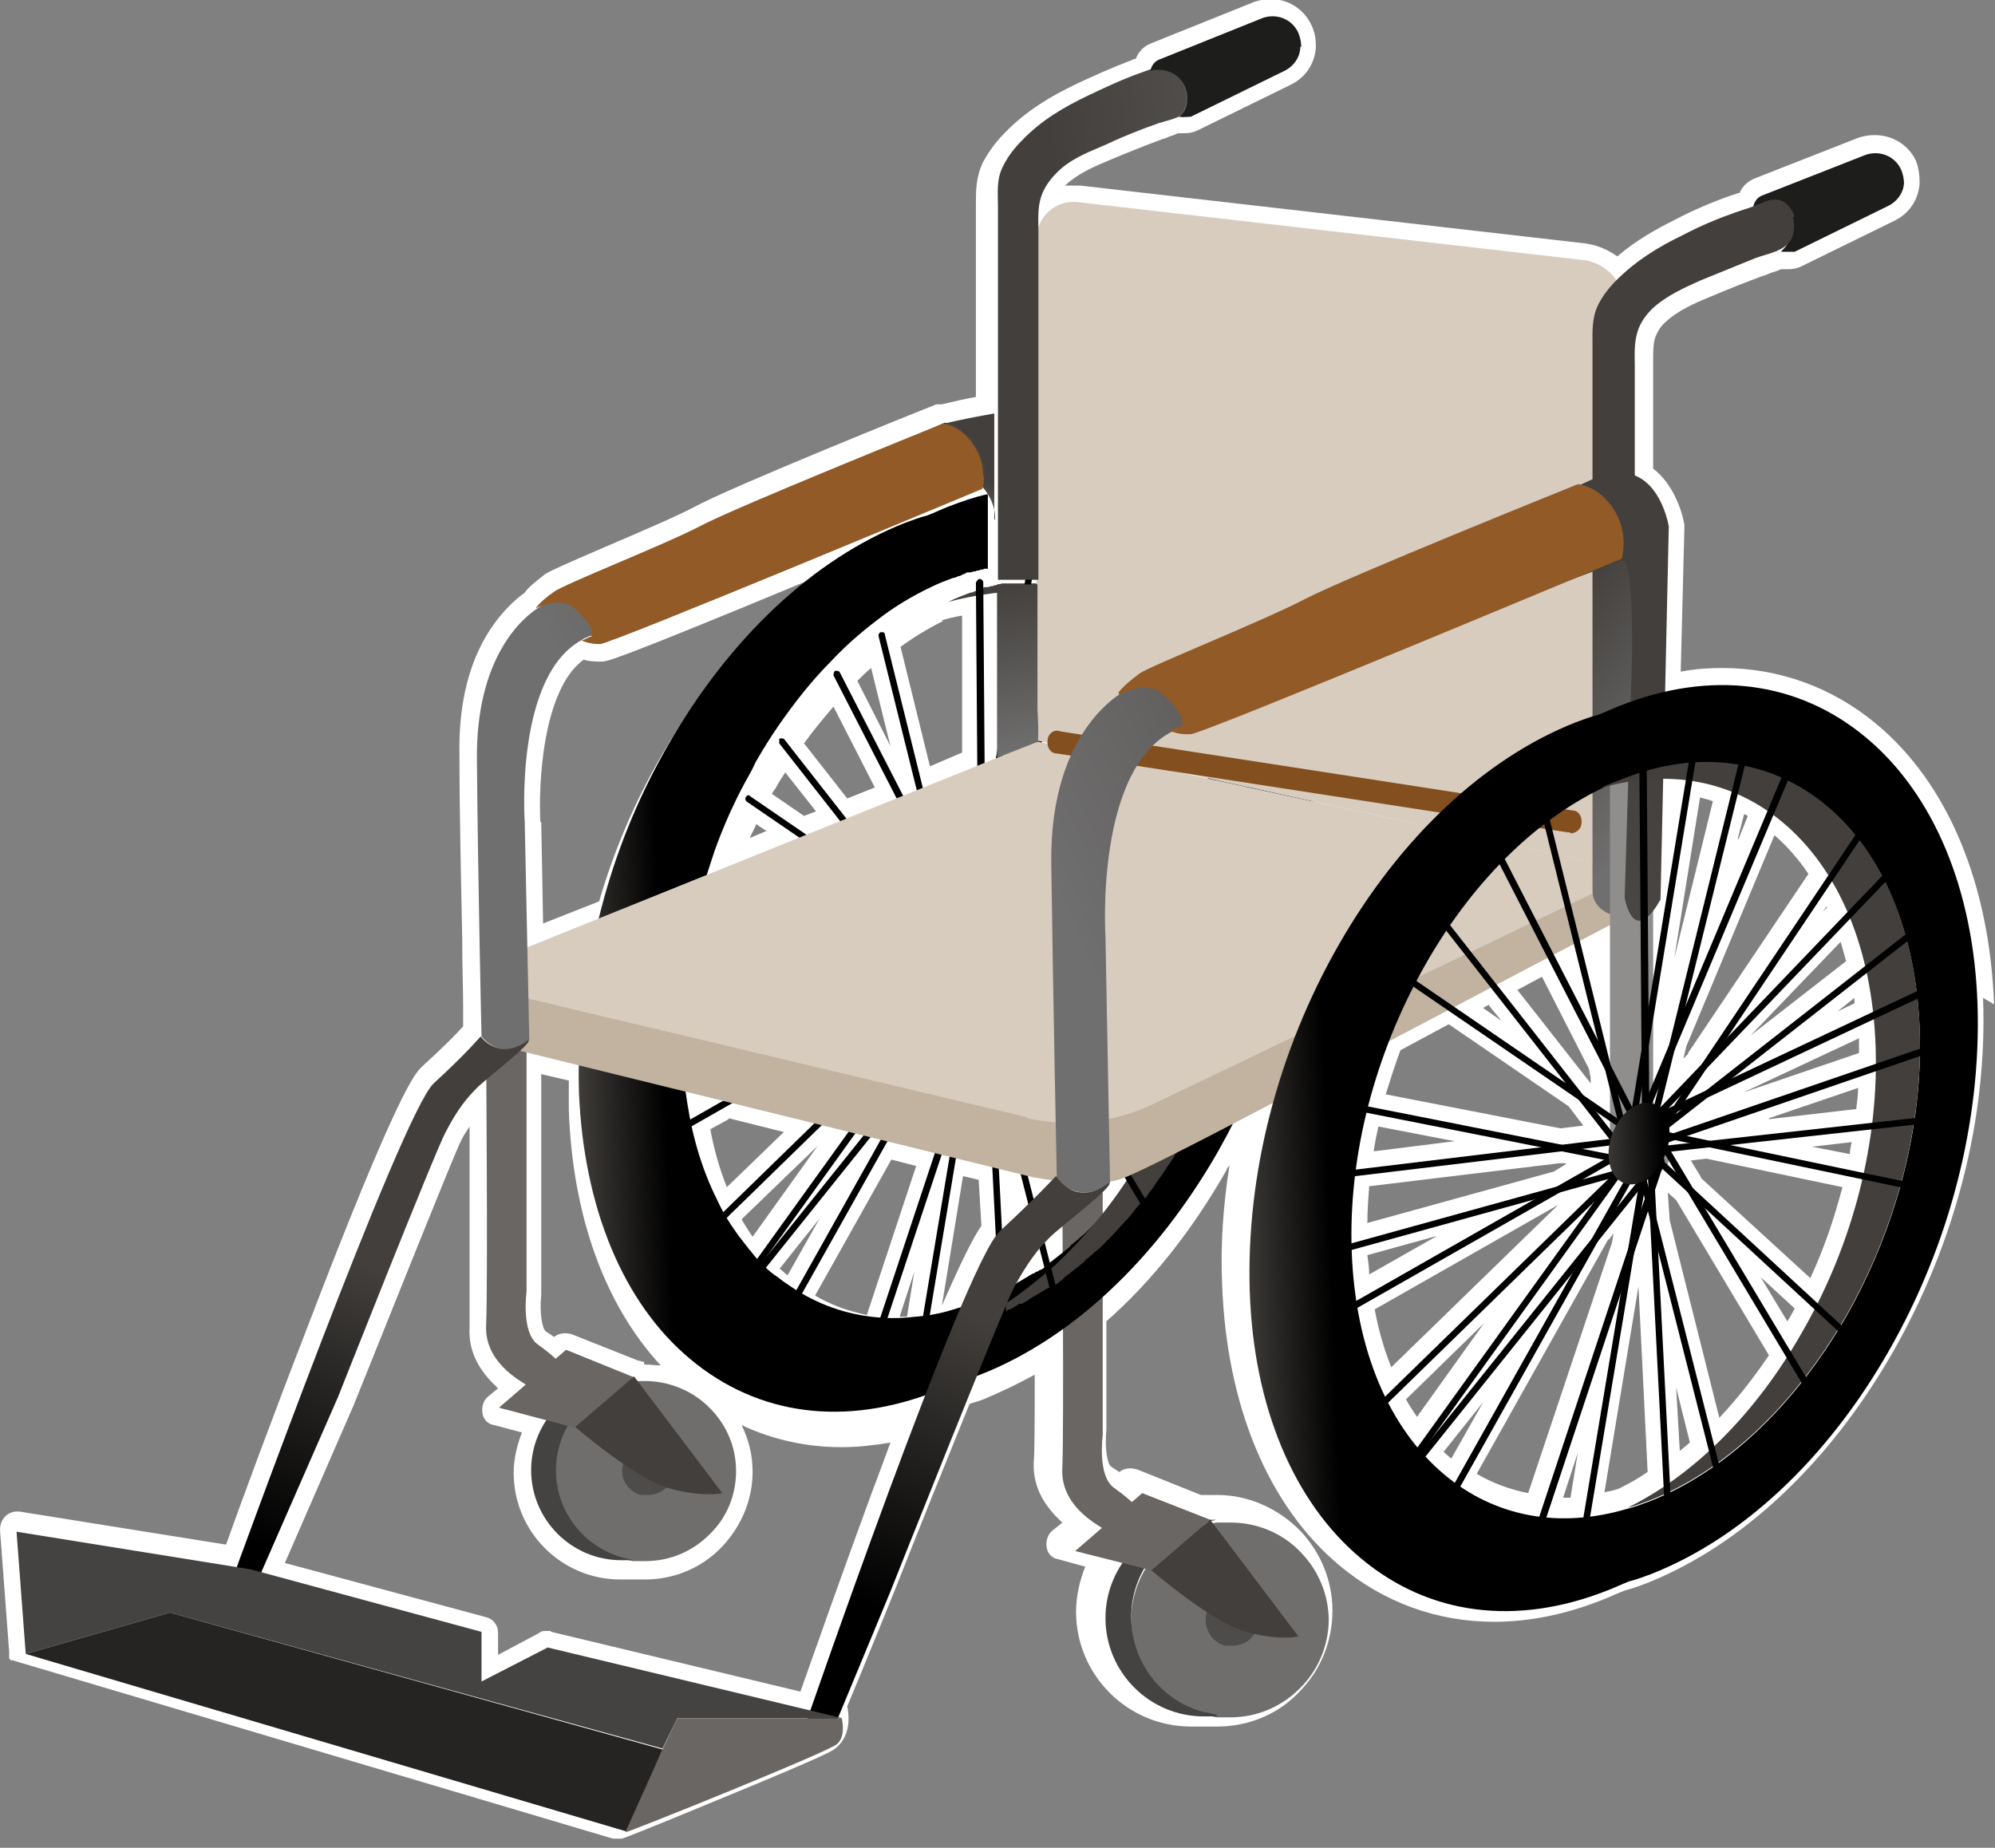 <?xml version="1.0" encoding="UTF-8"?>
<svg id="Livello_2" data-name="Livello 2" xmlns="http://www.w3.org/2000/svg" xmlns:xlink="http://www.w3.org/1999/xlink" viewBox="0 0 21.71 20.11">
  <rect x="0" y="0" width="21.71" height="20.11" fill="#808080" stroke="none"/>
  <defs>
    <style>
      .cls-1 {
        fill: #696663;
      }

      .cls-2 {
        fill: #fff;
      }

      .cls-3 {
        fill: #c1b3a0;
      }

      .cls-4 {
        fill: #908e8d;
      }

      .cls-5 {
        fill: #908e8c;
      }

      .cls-6 {
        fill: #915a27;
      }

      .cls-7 {
        fill: #d8ccbf;
      }

      .cls-8 {
        fill: #423f3c;
      }

      .cls-9 {
        fill: #1d1d1b;
      }

      .cls-10 {
        fill: #444341;
      }

      .cls-11 {
        fill: #706e6c;
      }

      .cls-12 {
        fill: #262422;
      }

      .cls-13 {
        fill: #844f1e;
      }

      .cls-14 {
        fill: #4d4c4b;
      }

      .cls-15 {
        fill: url(#Sfumatura_senza_nome_4);
      }

      .cls-16 {
        fill: url(#Sfumatura_senza_nome_8);
      }

      .cls-17 {
        fill: url(#Sfumatura_senza_nome_4-4);
      }

      .cls-18 {
        fill: url(#Sfumatura_senza_nome_4-5);
      }

      .cls-19 {
        fill: url(#Sfumatura_senza_nome_4-2);
      }

      .cls-20 {
        fill: url(#Sfumatura_senza_nome_4-3);
      }

      .cls-21 {
        fill: url(#Sfumatura_senza_nome_4-6);
      }

      .cls-22 {
        fill: url(#Sfumatura_senza_nome_8-6);
      }

      .cls-23 {
        fill: url(#Sfumatura_senza_nome_8-5);
      }

      .cls-24 {
        fill: url(#Sfumatura_senza_nome_8-7);
      }

      .cls-25 {
        fill: url(#Sfumatura_senza_nome_8-2);
      }

      .cls-26 {
        fill: url(#Sfumatura_senza_nome_8-4);
      }

      .cls-27 {
        fill: url(#Sfumatura_senza_nome_8-3);
      }
    </style>
    <linearGradient id="Sfumatura_senza_nome_4" data-name="Sfumatura senza nome 4" x1="-50.25" y1="-152.43" x2="-49.15" y2="-152.43" gradientTransform="translate(56.91 165.28) rotate(-21.54) scale(.95 1.06) skewX(-21.5)" gradientUnits="userSpaceOnUse">
      <stop offset="0" stop-color="#423f3c"/>
      <stop offset="1" stop-color="#000"/>
    </linearGradient>
    <linearGradient id="Sfumatura_senza_nome_4-2" data-name="Sfumatura senza nome 4" x1="-45.84" y1="-152.4" x2="-45.09" y2="-152.4" gradientTransform="translate(-118.2 108.04) rotate(47.96) scale(.95 1.06) skewX(-21.5)" xlink:href="#Sfumatura_senza_nome_4"/>
    <linearGradient id="Sfumatura_senza_nome_8" data-name="Sfumatura senza nome 8" x1="11.66" y1="3.57" x2="16.82" y2="2.95" gradientUnits="userSpaceOnUse">
      <stop offset="0" stop-color="#423f3c"/>
      <stop offset="1" stop-color="#706f6f"/>
    </linearGradient>
    <linearGradient id="Sfumatura_senza_nome_8-2" data-name="Sfumatura senza nome 8" x1="10.89" y1="6.35" x2="11.24" y2="8.17" xlink:href="#Sfumatura_senza_nome_8"/>
    <linearGradient id="Sfumatura_senza_nome_8-3" data-name="Sfumatura senza nome 8" x1="12.77" y1=".71" x2="12.87" y2="1.26" xlink:href="#Sfumatura_senza_nome_8"/>
    <linearGradient id="Sfumatura_senza_nome_8-4" data-name="Sfumatura senza nome 8" x1="17.77" y1="5.52" x2="19.51" y2="6.89" xlink:href="#Sfumatura_senza_nome_8"/>
    <linearGradient id="Sfumatura_senza_nome_8-5" data-name="Sfumatura senza nome 8" x1="17.9" y1="7.66" x2="11.74" y2="10.35" xlink:href="#Sfumatura_senza_nome_8"/>
    <linearGradient id="Sfumatura_senza_nome_8-6" data-name="Sfumatura senza nome 8" x1="10.54" y1="5.17" x2="10.35" y2="5.69" xlink:href="#Sfumatura_senza_nome_8"/>
    <linearGradient id="Sfumatura_senza_nome_8-7" data-name="Sfumatura senza nome 8" x1="11.73" y1="6.49" x2="6.59" y2="8.54" xlink:href="#Sfumatura_senza_nome_8"/>
    <linearGradient id="Sfumatura_senza_nome_4-3" data-name="Sfumatura senza nome 4" x1="10.88" y1="14.45" x2="9.54" y2="17.5" gradientTransform="matrix(1,0,0,1,0,0)" xlink:href="#Sfumatura_senza_nome_4"/>
    <linearGradient id="Sfumatura_senza_nome_4-4" data-name="Sfumatura senza nome 4" x1="4.15" y1="13.85" x2="2.79" y2="16.79" gradientTransform="matrix(1,0,0,1,0,0)" xlink:href="#Sfumatura_senza_nome_4"/>
    <linearGradient id="Sfumatura_senza_nome_4-5" data-name="Sfumatura senza nome 4" x1="-42.25" y1="-148.17" x2="-41.14" y2="-148.17" xlink:href="#Sfumatura_senza_nome_4"/>
    <linearGradient id="Sfumatura_senza_nome_4-6" data-name="Sfumatura senza nome 4" x1="-37.83" y1="-148.13" x2="-37.08" y2="-148.13" gradientTransform="translate(-111.64 102.57) rotate(47.96) scale(.95 1.06) skewX(-21.5)" xlink:href="#Sfumatura_senza_nome_4"/>
  </defs>
  <g id="Who_is_at_risk" data-name="Who is at risk">
    <g id="ic_degenerative_conditions" data-name="ic_degenerative conditions">
      <g id="wheelchair">
        <path class="cls-2" d="m21.7,10.93c-.05-1.31-.5-2.4-1.28-3.05-.48-.4-1.06-.61-1.68-.61-.15,0-.3.01-.45.04l.04-1.57s0-.02,0-.03c-.03-.17-.13-.45-.34-.61v-1.1s0-.05,0-.08c0-.09,0-.17.02-.24.02-.06.06-.13.12-.18.13-.12.31-.2.48-.27.19-.08.39-.16.58-.23.02,0,.05-.02.08-.03.03-.01.07-.02.11-.04.03,0,.05,0,.08,0,.05,0,.1-.01.14-.03l1.02-.5c.16-.08.26-.23.27-.41,0-.08-.01-.16-.04-.24-.08-.17-.25-.28-.45-.28-.06,0-.12.01-.18.03l-1.12.44c-.08.03-.14.09-.17.16,0,0,0,0-.01,0-.03.01-.06.02-.09.03-.2.07-.41.16-.6.26-.2.1-.42.22-.63.4-.1-.07-.21-.12-.34-.14l-5.5-.63s-.05,0-.07,0c-.03,0-.07,0-.1,0,0,0,0,0,.01-.01.13-.12.31-.2.48-.27.19-.08.39-.16.58-.23.02,0,.05-.02.08-.03.02,0,.05-.02.08-.03.02,0,.05,0,.07,0,.05,0,.1-.01.14-.03l1.02-.5c.16-.08.26-.23.27-.41,0-.08-.01-.16-.05-.24-.08-.17-.25-.28-.44-.28-.06,0-.12.01-.18.03l-1.12.45c-.08.03-.14.09-.17.17-.02,0-.04.01-.06.02-.21.08-.41.17-.6.26-.25.12-.53.28-.77.53-.07.07-.16.18-.23.31-.08.16-.08.32-.08.46,0,.02,0,.04,0,.06v2.04c-.12.02-.24.05-.37.08h-.03s0,0,0,0c0,0,0,0,0,0,0,0,0,0,0,0,0,0,0,0-.01,0,0,0,0,0,0,0,0,0,0,0,0,0,0,0-.01,0-.02,0-.13.05-2.24.9-2.64,1.12-.21.11-.61.28-.96.43-.44.19-.6.26-.66.3-.1.08-.18.14-.22.2-.11.08-.28.23-.43.49-.2.35-.29.78-.28,1.28,0,.67.02,1.46.03,2,0,.3.01.55.01.74v.21s0,0,0,0c-.07.08-.22.23-.45.44-.07.07-.25.23-1.27,2.9-.36.93-.7,1.85-.86,2.3l-2.25-.36s-.02,0-.03,0c-.04,0-.09.02-.12.05-.04.04-.06.09-.06.15l.1,1.33s0,.01,0,.02c0,0,0,0,0,0,0,0,0,0,0,.01,0,0,0,0,0,0,0,0,0,.01,0,.02,0,0,0,0,0,0,0,0,0,0,0,.01,0,0,0,0,0,0,0,0,0,0,0,.01,0,0,0,0,0,0,0,0,0,0,.01.01,0,0,0,0,0,0,0,0,0,0,0,0,0,0,0,0,0,0,0,0,0,0,.01.01,0,0,0,0,0,0,0,0,0,0,0,0,0,0,0,0,0,0,0,0,0,0,.01,0,0,0,0,0,0,0,0,0,0,0,.01,0,0,0,0,0,0,0,0,0,0,0,0,0,0,0,0,0,0,0l6.53,1.94s0,0,0,0c0,0,.01,0,.02,0,0,0,0,0,0,0,0,0,.02,0,.02,0,0,0,0,0,0,0,0,0,0,0,0,0,0,0,0,0,0,0,0,0,.02,0,.02,0,0,0,0,0,0,0,0,0,0,0,.01,0,0,0,0,0,0,0,0,0,.02,0,.03,0,.17-.06.94-.38,1.11-.45,1.14-.47,1.19-.51,1.22-.54.18-.15.13-.4.12-.45.18-.43.52-1.27.52-1.27.24-.61.55-1.38.81-2.02.05-.02.1-.03.15-.05.19-.08.38-.17.56-.27,0,.44,0,.82-.01.94-.02.32.16.53.31.67l-.11.09c-.05.04-.07.11-.06.18s.06.12.13.13l.29.08c-.06.15-.1.32-.1.49,0,.69.56,1.25,1.25,1.25h.29c.34,0,.68-.14.91-.4.22-.23.34-.54.34-.86s-.12-.62-.34-.86c-.24-.25-.57-.4-.91-.4h-.18l-.7-.28s-.04-.01-.07-.01c-.04,0-.08.01-.12.04h0s-.06-.04-.09-.06c-.04-.03-.07-.2-.05-.4,0,0,0-.02,0-.02v-1.16c.5-.44.94-1,1.31-1.65,0-.02.02-.03.03-.05-.07.44-.1.88-.08,1.31.05,1.31.5,2.4,1.28,3.05.48.4,1.06.61,1.68.61h0c.38,0,.78-.08,1.18-.24.08-.03.16-.07.24-.1.08-.02.16-.05.24-.08,1.03-.41,1.98-1.3,2.67-2.5.69-1.2,1.04-2.57.99-3.87Zm-15.71,6.82s-.03,0-.04,0c-.03,0-.06,0-.08.02l-.45.24v-.24c0-.08-.05-.15-.13-.17l-2.19-.59.75-1.72s0,0,0,0c.43-1.07,1.09-2.72,1.16-2.86.03-.07.07-.12.1-.17,0,.8,0,1.94,0,2.18-.02.32.16.53.31.67l-.11.09c-.05.04-.07.11-.06.18s.06.12.13.13l.3.08c-.05.13-.09.28-.09.44,0,.64.52,1.16,1.16,1.16h.27c.32,0,.63-.13.85-.37.2-.22.32-.5.32-.8,0-.18-.04-.35-.12-.51.34.16.71.24,1.09.24h0c.17,0,.35-.02.53-.05-.06.16-.12.33-.19.51-.32.87-.62,1.72-.79,2.2l-2.71-.65Zm9.81-1.87s-.06-.05-.09-.08l.43-.54-.35.62Zm-9.92-6.94s0,0,0,0c-.02-.39.02-1.43.47-1.76.04.01.09.02.16.02.01,0,.02,0,.04,0,.05,0,.12,0,2.19-.86.04-.01.07-.03.11-.04-.63.47-1.19,1.13-1.65,1.92-.29.5-.52,1.04-.68,1.59l-.61.24-.02-1.1Zm12.29,4.34l-.02-.3.09.08,1.01,1.69c-.17.25-.35.48-.54.68l-.54-2.15Zm-8.74,1.03c-.2-.04-.39-.11-.56-.21l.83-1.48.27.07-.54,1.63Zm-.94-.51l.43-.54-.35.62s-.06-.05-.09-.08Zm11.74-2.43s0,.06,0,.09l-1.26.43,1.26-.59s0,.04,0,.06Zm-.25-.35l.2-.16s0,.04,0,.06l-.21.1Zm-9.73-4.27c.07-.02.15-.04.22-.05v1.49s-.35.15-.35.15l-.32-1.3c.15-.11.3-.2.46-.28Zm-.56,1.37l-.36-.71c.05-.05.1-.1.15-.14l.21.85Zm-.17.45l-.3.12-.47-.6c.1-.14.21-.27.32-.4l.45.88Zm-.98-.17l.34.43-.13.05-.35-.24s.02-.04.04-.06c.03-.06.07-.12.11-.18Zm-.19.64l-.19.08c.02-.05.05-.1.07-.15l.12.08Zm-.42,3.13l.6.15-.62.6c-.08-.2-.14-.41-.18-.63l.2-.11Zm.99.27l-.73,1.02c-.04-.06-.08-.12-.12-.19l.85-.82Zm1.73.4l.03.5c-.07.1-.19.32-.43.87l.23-1.41.17.04Zm8.6-.67l.97-.33c0,.08-.01.15-.02.23l-.95.11Zm-.2-.9l.98-1.02c.02.07.04.14.06.21l-1.04.81Zm.77-1.32l.06-.09s0,.01,0,.02l-.07.07Zm-1.45,1.52l-.05.05.03-.13.96-2.3c.14.12.26.26.37.42l-1.31,1.95Zm.54-2.34l.07-.27s.03.01.04.02l-.1.25Zm-.69,1.3l.28-1.75s.09.02.14.04l-.42,1.71Zm-2.02.51l.14.17-.2-.14.07-.04Zm.32-.17l.26-.14.51,1,.02.1s0,.04,0,.06h0s-.8-1.02-.8-1.02Zm.52,1.9l-.13.08-2.03.56c0-.13.01-.27.02-.4l2.07-.25h.07Zm2.12,1.23l.37.34s-.05.1-.08.14l-.29-.48Zm-.65-1.09l-.11-.18.17-.02,1.48.31c-.09.34-.2.67-.35.99l-1.19-1.09Zm1.21-.33l.43-.05s-.02.09-.02.13l-.41-.08Zm-12.71,2.34h-.02s0,0,0,0c0,0,0,0,0,0,0,0-.01,0-.02-.01,0,0,0,0,0,0,0,0-.01,0-.02,0,0,0,0,0,0,0l-.73-.29s-.04-.01-.07-.01c-.04,0-.08.01-.12.04h0s-.06-.04-.09-.06c-.04-.03-.07-.2-.05-.4,0,0,0-.02,0-.02v-2.38l.3.07c0,.11,0,.21,0,.32.04,1.15.39,2.12,1,2.78-.06,0-.12-.01-.18-.01Zm2.94-.98l-.08.49s-.05,0-.08,0l.16-.49Zm5-1.31c.01-.09.03-.18.05-.27l.83.16-.88.11Zm3.45,3.16s-.08.07-.12.1l-.04-.69.15.6Zm-2.63-4.54l1.3.89.16.21-.25.03-1.9-.37c.05-.16.1-.32.16-.48l.52-.28Zm-.13,2.3l-.74.42c0-.07-.01-.14-.02-.21l.76-.21Zm-.22,1.97c-.04-.06-.08-.12-.12-.19l.85-.83-.73,1.02Zm1.75.39l-.08.49s-.05,0-.08,0l.16-.49Zm-.19-2.72l-1.84,1.79c-.08-.2-.14-.41-.18-.63l2.02-1.15Zm.53.4l.05-.07-.02.11-.91,2.72c-.2-.04-.39-.11-.56-.21l1.43-2.55Zm.32.51l.1,2.02c-.1.07-.21.13-.31.18-.05.02-.11.03-.16.04l.37-2.24Z"/>
        <g>
          <path class="cls-11" d="m14.46,17.62c0,.28-.11.54-.29.73-.2.21-.47.34-.78.34-.05,0-.1,0-.15,0h0s-.1-.02-.15-.03c-.45-.13-.78-.54-.78-1.03s.33-.91.78-1.03c.05-.01.1-.02.15-.03h0s.1,0,.15,0c.31,0,.59.13.78.34.18.19.29.45.29.73Z"/>
          <path class="cls-14" d="m13.7,17.62c0,.08-.03.15-.08.2-.05.06-.13.09-.21.09-.01,0-.03,0-.04,0h0s-.03,0-.04,0c-.12-.03-.21-.15-.21-.28s.09-.25.21-.28c.01,0,.03,0,.04,0h0s.03,0,.04,0c.08,0,.16.04.21.09.05.05.08.12.08.2Z"/>
          <path class="cls-10" d="m13.24,18.68s.1,0,.15,0h-.29c-.59,0-1.07-.48-1.07-1.07s.48-1.07,1.07-1.07h.29s-.1,0-.15,0h0s-.1.02-.15.03c-.45.13-.78.54-.78,1.03s.33.91.78,1.03c.05.01.1.02.15.03h0Z"/>
          <path class="cls-1" d="m11.65,12.98h.35v2.64s-.06.44.12.57.24.2.24.2c0,0-.26.31-.35.25s-.47-.26-.45-.66,0-3.01,0-3.01h.1Z"/>
          <polygon class="cls-1" points="11.7 16.88 12.53 17.09 13.17 16.54 12.43 16.25 11.7 16.88"/>
          <path class="cls-8" d="m14.13,17.81l-.96-1.27-.64.55s.66.57,1.03.67.57.05.57.05Z"/>
          <path class="cls-11" d="m8.01,16.01c0,.26-.1.5-.27.67-.18.19-.43.31-.72.31-.05,0-.09,0-.13,0h0s-.09-.02-.13-.03c-.41-.12-.72-.5-.72-.95s.3-.83.72-.95c.04-.01.09-.02.13-.03h0s.09,0,.13,0c.28,0,.54.12.72.31.17.18.27.41.27.67Z"/>
          <path class="cls-14" d="m7.32,16.01c0,.07-.03.14-.07.18-.05.05-.12.08-.2.08-.01,0-.02,0-.04,0h0s-.02,0-.04,0c-.11-.03-.2-.14-.2-.26s.08-.23.2-.26c.01,0,.02,0,.04,0h0s.02,0,.04,0c.08,0,.15.03.2.08.05.05.07.11.07.18Z"/>
          <path class="cls-10" d="m6.9,16.98s.09,0,.13,0h-.27c-.54,0-.98-.44-.98-.98s.44-.98.98-.98h.27s-.09,0-.13,0h0s-.09.02-.13.03c-.41.12-.72.5-.72.95s.3.83.72.95c.04.01.09.02.13.03h0Z"/>
          <path class="cls-1" d="m5.38,11.42h.35v2.64s-.06.44.12.57.24.2.24.2c0,0-.26.31-.35.25s-.47-.26-.45-.66,0-3.01,0-3.01h.1Z"/>
          <polygon class="cls-1" points="5.43 15.32 6.26 15.54 6.9 14.99 6.16 14.69 5.43 15.32"/>
          <path class="cls-8" d="m7.86,16.25l-.96-1.27-.64.55s.66.57,1.03.67.57.05.57.05Z"/>
          <g>
            <g>
              <path class="cls-15" d="m14.3,8.95c0-.08,0-.15-.01-.23,0-.08-.01-.15-.02-.22-.04-.33-.1-.63-.19-.92-.01-.05-.03-.09-.05-.14-.08-.21-.17-.42-.27-.6-.01-.02-.03-.05-.04-.07-.17-.29-.38-.54-.62-.74-.51-.43-1.13-.62-1.79-.56v.83s.01,0,.02,0c0,0,.02,0,.03,0,.03,0,.06,0,.09,0,.01,0,.02,0,.03,0,.02,0,.03,0,.05,0,.03,0,.06,0,.08,0,.02,0,.05,0,.07,0,0,0,.01,0,.02,0,.01,0,.03,0,.04,0h0s.02,0,.03,0c0,0,0,0,.01,0,.01,0,.02,0,.03,0,.01,0,.02,0,.03,0,.02,0,.03,0,.05.01.01,0,.02,0,.04,0,.01,0,.03,0,.04.01,0,0,.02,0,.03,0,0,0,.02,0,.03,0,0,0,0,0,0,0,.01,0,.02,0,.03.01,0,0,.02,0,.03.01,0,0,.02,0,.02,0,0,0,.02,0,.03.01,0,0,.01,0,.02,0,0,0,0,0,.01,0,0,0,.02,0,.02.01.03.01.06.03.09.05.01,0,.02.01.03.02.02.01.04.02.06.03.02.01.04.03.07.04,0,0,.01,0,.02.01.04.02.07.05.1.07.01,0,.02.02.03.02,0,0,0,0,0,0,0,0,.02.01.02.02,0,0,.01,0,.02.01,0,0,.02.02.03.02.01,0,.02.02.03.03,0,0,.01.01.02.02.03.02.05.05.08.07.01.01.02.02.03.03.01.01.02.02.03.03,0,0,.01.01.02.02.02.03.05.05.07.08,0,0,.02.02.03.03,0,0,0,0,0,0,0,0,0,.01.01.02,0,0,.01.02.02.03,0,0,.01.02.02.03.01.01.02.03.03.05,0,.01.02.03.03.04,0,0,0,0,.01.01,0,.01.02.03.03.04,0,0,0,0,0,0,0,.01.02.02.02.04.01.02.03.04.04.06.02.03.04.06.05.09,0,0,0,0,0,0,0,.02.02.03.02.05,0,.01.01.02.02.04,0,0,0,.02.01.03,0,0,0,.01,0,.02,0,.01.01.02.02.04,0,.01,0,.02.01.03,0,.02.01.03.02.05,0,.01,0,.02.01.03,0,0,0,.02.01.03,0,.01,0,.02.01.03,0,.01.01.03.02.04.02.07.05.13.07.2,0,.01,0,.03.01.04,0,.02,0,.03.01.05,0,.02,0,.03.01.05,0,.01,0,.03.01.04,0,.01,0,.03.01.04,0,.01,0,.03,0,.04,0,.01,0,.03,0,.04,0,.02,0,.03,0,.05,0,.01,0,.03,0,.04,0,0,0,.02,0,.03,0,.01,0,.02,0,.03,0,.01,0,.02,0,.03,0,0,0,0,0,.01,0,.02,0,.03,0,.05,0,.01,0,.03,0,.04,0,.01,0,.03,0,.04,0,.04,0,.07.01.11,0,0,0,0,0,0,0,.01,0,.03,0,.04,0,.02,0,.04,0,.05,0,.01,0,.02,0,.03,0,.01,0,.03,0,.04,0,.02,0,.03,0,.05,0,.01,0,.02,0,.03,0,0,0,.01,0,.02,0,.03,0,.06,0,.09,0,.08,0,.17,0,.25,0,.01,0,.02,0,.03,0,.01,0,.02,0,.04,0,0,0,.02,0,.03,0,.01,0,.03,0,.04,0,.01,0,.02,0,.03,0,.01,0,.02,0,.04,0,.03,0,.05,0,.08,0,.01,0,.03,0,.04,0,.02,0,.04,0,.06,0,.02,0,.03,0,.05,0,.02,0,.03,0,.05,0,.01,0,.03,0,.04,0,.02,0,.03,0,.05,0,.02,0,.03,0,.05,0,.02,0,.03,0,.05,0,.02,0,.03,0,.05v.05s-.02.06-.02.08c0,0,0,0,0,0,0,.03,0,.05-.01.08,0,0,0,0,0,0,0,.03,0,.05-.01.08,0,0,0,.01,0,.02,0,.02,0,.05-.01.07,0,0,0,.01,0,.02,0,.03-.01.05-.02.08,0,.02,0,.04-.01.06,0,0,0,0,0,0,0,.02,0,.03-.01.05,0,0,0,0,0,0,0,.03-.01.05-.02.08,0,.02-.01.04-.02.06-.02.05-.03.11-.05.16,0,.01,0,.03-.01.04,0,.02-.01.05-.02.07,0,.02-.01.03-.02.05-.03.09-.06.19-.1.28,0,.01-.01.03-.02.04,0,.01-.01.03-.02.04,0,0,0,.02-.01.03,0,.02-.01.03-.02.05,0,.01-.01.03-.02.04,0,0,0,0,0,.01,0,0,0,0,0,0-.01.02-.02.05-.03.07-.01.03-.02.05-.04.08-.01.02-.02.05-.03.07,0,0,0,.01-.01.02,0,.02-.02.03-.03.05-.02.03-.03.06-.05.09,0,.02-.02.04-.03.06,0,0-.01.02-.02.03-.01.02-.02.05-.04.07-.01.03-.03.05-.04.08-.01.02-.02.04-.04.06-.01.02-.02.04-.04.06-.01.02-.03.05-.04.07,0,0,0,0,0,0-.01.02-.03.05-.04.07-.01.02-.03.04-.04.06-.04.05-.07.11-.11.16-.03.04-.06.09-.09.13,0,0,0,0,0,0-.02.02-.03.04-.05.07,0,.01-.02.02-.03.03-.02.02-.04.05-.06.07-.03.03-.05.06-.08.1-.07.08-.14.15-.21.23-.01.01-.02.02-.03.03-.02.02-.05.05-.07.07,0,0-.02.02-.03.03-.02.02-.05.04-.07.06-.02.02-.05.04-.07.06-.01,0-.02.02-.03.03-.02.02-.04.03-.06.05-.05.04-.09.07-.14.11,0,0-.02.01-.02.02-.02.02-.04.03-.06.05-.01,0-.02.02-.04.02-.01,0-.02.02-.04.02-.01,0-.02.02-.04.02-.05.03-.1.06-.15.09-.01,0-.02.01-.03.02-.01,0-.02.01-.03.02-.02.01-.05.03-.07.04h-.03s-.07.05-.1.06c0,0,0,0,0,0-.01,0-.03.01-.04.02-.01,0-.03.01-.04.02,0,0,0,0-.01,0-.01,0-.02,0-.03.01-.02,0-.04.02-.06.02-.08.03-.16.06-.24.08-.15.05-.3.08-.45.09-.16.02-.32.02-.48,0-.33-.04-.64-.16-.92-.36-.05-.03-.09-.07-.14-.1-.09-.07-.17-.15-.24-.24-.01-.02-.03-.03-.04-.05-.13-.16-.25-.33-.34-.53-.15-.3-.26-.65-.32-1.04-.03-.18-.05-.37-.06-.57,0-.02,0-.04,0-.07,0-.1,0-.19,0-.29,0-.17.02-.34.04-.51.03-.23.07-.46.13-.69.05-.21.12-.42.19-.63.09-.25.2-.5.33-.74.04-.07.08-.14.11-.21.08-.14.16-.27.25-.4h0c.18-.26.37-.5.58-.71.15-.16.31-.3.48-.43.19-.15.39-.27.6-.37.08-.04.16-.07.24-.1.02,0,.04-.01.06-.02,0,0,0,0,0,0,.02,0,.03-.01.05-.02.01,0,.03-.01.04-.02,0,0,.01,0,.02,0,0,0,0,0,0,0,.02,0,.03,0,.05-.01.01,0,.03,0,.04-.01,0,0,0,0,0,0,.01,0,.03,0,.04-.01.01,0,.03,0,.04-.01,0,0,0,0,0,0,.01,0,.02,0,.04,0,0,0,0,0,0,0,0-.22,0-.45,0-.67h0s0-.03,0-.04c0-.03,0-.07,0-.1,0,0,0,0-.01,0-.14.03-.28.08-.41.13-.08.03-.16.07-.24.1-.08.02-.16.05-.24.08-.99.39-1.91,1.25-2.58,2.42-.3.52-.53,1.07-.69,1.64-.1.36-.18.73-.23,1.09-.04.35-.06.7-.05,1.04.05,1.26.48,2.3,1.21,2.91.74.62,1.69.74,2.68.35.08-.03.16-.07.24-.1.08-.02.16-.05.24-.08.99-.39,1.91-1.25,2.58-2.42.25-.44.46-.91.61-1.38.26-.79.38-1.6.35-2.39Z"/>
              <path class="cls-8" d="m13.67,9.45s0,.02,0,.03c0,.01,0,.02,0,.04,0,0,0,.02,0,.03,0,.01,0,.03,0,.04,0,.01,0,.02,0,.03,0,.01,0,.02,0,.04,0,.03,0,.05,0,.08,0,.01,0,.03,0,.04,0,.02,0,.04,0,.06,0,.02,0,.03,0,.05,0,.02,0,.03,0,.05,0,.01,0,.03,0,.04,0,.02,0,.03,0,.05,0,.02,0,.03,0,.05,0,.02,0,.03,0,.05,0,.02,0,.03,0,.05v.05s-.02.06-.02.08c0,0,0,0,0,0,0,.03,0,.05-.01.08,0,0,0,0,0,0,0,.03,0,.05-.01.08,0,0,0,.01,0,.02,0,.02,0,.05-.01.07,0,0,0,.01,0,.02,0,.03-.01.05-.02.08,0,.02,0,.04-.01.06,0,0,0,0,0,0,0,.01,0,.03-.01.05,0,0,0,0,0,0,0,.03-.01.05-.02.08,0,.02-.01.04-.02.06-.02.05-.03.11-.05.16,0,.01,0,.03-.01.04,0,.02-.01.05-.02.07,0,.02-.01.03-.02.05-.03.09-.06.19-.1.28,0,.01-.01.03-.02.04,0,.01-.01.03-.02.04,0,0,0,.02-.01.03,0,.02-.01.03-.02.05,0,.01-.01.03-.02.04,0,0,0,0,0,.01,0,0,0,0,0,0-.01.02-.02.05-.03.07-.01.03-.02.05-.04.08-.01.02-.02.05-.03.07,0,0,0,.01-.01.02,0,.02-.02.03-.03.05-.02.03-.03.06-.05.09,0,.02-.02.04-.03.06,0,0-.01.02-.02.03-.01.02-.02.05-.04.07-.01.03-.03.05-.04.08-.01.02-.02.04-.04.06-.01.02-.02.04-.04.06-.01.02-.03.05-.04.07,0,0,0,0,0,0-.01.02-.03.05-.04.07-.01.02-.03.04-.04.06-.04.05-.07.11-.11.16-.03.04-.06.09-.09.13,0,0,0,0,0,0-.02.02-.03.04-.05.07,0,.01-.02.02-.03.03-.02.02-.04.05-.06.07-.03.03-.05.06-.08.1-.07.08-.14.15-.21.23-.01.01-.02.02-.03.03-.02.02-.05.05-.07.07,0,0-.02.02-.03.03-.02.02-.05.04-.07.06-.02.02-.05.04-.07.06-.01,0-.02.02-.03.03-.02.02-.04.03-.06.05-.05.04-.09.07-.14.11,0,0-.02.01-.02.02-.02.02-.04.03-.06.05-.01,0-.02.02-.04.02-.01,0-.02.02-.04.02-.01,0-.02.02-.04.02-.05.03-.1.06-.15.09-.01,0-.02.01-.03.02-.01,0-.02.01-.03.02-.02.01-.05.03-.07.04h-.03s-.07.05-.1.06c0,0,0,0,0,0-.01,0-.03.01-.04.02-.01,0-.03.01-.04.02,0,0,0,0-.01,0-.01,0-.02,0-.03.01-.02,0-.04.02-.06.02-.08.03-.16.06-.24.08.15-.07.29-.16.43-.25.16-.11.32-.24.48-.38.31-.29.6-.63.85-1.03.05-.08.1-.16.15-.25.05-.09.11-.19.15-.29.05-.09.09-.19.14-.29.16-.37.29-.75.38-1.14.04-.18.07-.37.1-.55.03-.22.04-.43.04-.65,0-.08,0-.15,0-.23,0-.11-.01-.22-.02-.33-.02-.17-.04-.33-.08-.49,0-.04-.02-.07-.03-.11-.01-.05-.03-.1-.04-.15-.03-.1-.07-.2-.1-.3,0-.02-.01-.04-.02-.05,0-.02-.02-.04-.02-.05,0,0,0,0,0,0-.04-.08-.08-.16-.12-.24-.02-.03-.04-.07-.06-.1-.04-.06-.08-.12-.12-.18-.02-.03-.04-.05-.06-.08-.1-.12-.2-.23-.32-.33-.05-.04-.1-.08-.16-.12-.12-.08-.25-.15-.38-.21-.12-.05-.23-.08-.36-.11-.05,0-.1-.02-.14-.02-.1-.01-.21-.02-.31-.02-.06,0-.12,0-.17.01-.15.02-.31.05-.46.09.08-.04.16-.07.24-.1.02,0,.04-.01.06-.02,0,0,0,0,0,0,.02,0,.03-.01.05-.02.01,0,.03-.01.04-.02,0,0,.01,0,.02,0,0,0,0,0,0,0,.02,0,.03,0,.05-.01.01,0,.03,0,.04-.01,0,0,0,0,0,0,.01,0,.03,0,.04-.01.01,0,.03,0,.04-.01,0,0,0,0,0,0,.01,0,.02,0,.04,0,0,0,0,0,0,0,0,0,0,0,.01,0,.01,0,.02,0,.03,0,.01,0,.03,0,.04,0,.01,0,.03,0,.04,0,.02,0,.03,0,.05,0,.01,0,.03,0,.04,0,.01,0,.02,0,.04,0,0,0,.01,0,.02,0,0,0,.02,0,.03,0,0,0,0,0,.01,0,0,0,.02,0,.02,0,0,0,0,0,0,0,0,0,0,0,.01,0,0,0,.02,0,.03,0,.02,0,.05,0,.07,0,0,0,.01,0,.02,0,0,0,.02,0,.03,0,.03,0,.06,0,.09,0,.01,0,.02,0,.03,0,.02,0,.03,0,.05,0,.03,0,.06,0,.08,0,.02,0,.05,0,.07,0,0,0,.01,0,.02,0,.01,0,.03,0,.04,0h0s.02,0,.03,0c0,0,0,0,.01,0,.01,0,.02,0,.03,0,.01,0,.02,0,.03,0,.02,0,.03,0,.05.01.01,0,.02,0,.04,0,.01,0,.03,0,.04.01,0,0,.02,0,.03,0,0,0,.02,0,.03,0,0,0,0,0,0,0,.01,0,.02,0,.03.01,0,0,.02,0,.03.01,0,0,.02,0,.02,0,0,0,.02,0,.03.01,0,0,.01,0,.02,0,0,0,0,0,.01,0,0,0,.02,0,.02.01.03.01.06.03.09.05.01,0,.02.01.03.02.02.01.04.02.06.03.02.01.04.03.07.04,0,0,.01,0,.02.01.04.02.07.05.1.07.01,0,.02.02.03.02,0,0,0,0,0,0,0,0,.02.01.02.02,0,0,.01,0,.02.01,0,0,.02.02.03.02.01,0,.02.02.03.03,0,0,.01.01.02.02.03.02.05.05.08.07.01.01.02.02.03.03.01.01.02.02.03.03,0,0,.01.01.02.02.02.03.05.05.07.08,0,0,.02.02.03.03,0,0,0,0,0,0,0,0,0,.01.01.02,0,0,.01.02.02.03,0,0,.01.02.02.03.01.01.02.03.03.05,0,.01.02.03.03.04,0,0,0,0,.01.01,0,.01.02.03.03.04,0,0,0,0,0,0,0,.01.02.02.02.04.01.02.03.04.04.06.02.03.04.06.05.09,0,0,0,0,0,0,0,.02.02.03.02.05,0,.01.01.02.02.04,0,0,0,.02.01.03,0,0,0,.01,0,.02,0,.01.01.02.02.04,0,.01,0,.02.01.03,0,.02.01.03.02.05,0,.01,0,.02.01.03,0,0,0,.02.01.03,0,.01,0,.02.01.03,0,.01.01.03.02.04.02.07.05.13.07.2,0,.01,0,.03.01.04,0,.02,0,.03.01.05,0,.02,0,.03.01.05,0,.01,0,.03.01.04,0,.01,0,.03.01.04,0,.01,0,.03,0,.04,0,.01,0,.03,0,.04,0,.02,0,.03,0,.05,0,.01,0,.03,0,.04,0,0,0,.02,0,.03,0,.01,0,.02,0,.03,0,.01,0,.02,0,.03,0,0,0,0,0,.01,0,.02,0,.03,0,.05,0,.01,0,.03,0,.04,0,.01,0,.03,0,.04,0,.04,0,.07.01.11,0,0,0,0,0,0,0,.01,0,.03,0,.04,0,.02,0,.04,0,.05,0,.01,0,.02,0,.03,0,.01,0,.03,0,.04,0,.02,0,.03,0,.05,0,.01,0,.02,0,.03,0,0,0,.01,0,.02,0,.03,0,.06,0,.09,0,.08,0,.17,0,.25Z"/>
            </g>
            <path d="m10.92,14.34s-.03-.01-.04-.03l-.2-3.94s.01-.04.03-.04c.02,0,.04.01.04.03l.2,3.94s-.01.04-.03.04c0,0,0,0,0,0Z"/>
            <path d="m11.45,14.04s-.03-.01-.03-.03l-.9-3.54s0-.04.03-.04c.02,0,.04,0,.04.03l.9,3.54s0,.04-.03.04c0,0,0,0,0,0Z"/>
            <path d="m12.44,13.12s-.02,0-.03-.02l-1.68-2.81s0-.04.01-.05c.02-.01.04,0,.05.01l1.68,2.81s0,.04-.01.05c0,0-.01,0-.02,0Z"/>
            <path d="m12.85,12.55s-.02,0-.02,0l-2.23-2.06s-.02-.04,0-.05c.01-.01.04-.02.05,0l2.23,2.06s.02.04,0,.05c0,0-.02.01-.03.01Z"/>
            <path d="m13.54,10.95s0,0,0,0l-2.87-.6s-.03-.02-.03-.04c0-.02.02-.03.04-.03l2.87.6s.03.02.03.04c0,.02-.02.03-.04.03Z"/>
            <path d="m10.66,10.53s-.03,0-.03-.02c0-.02,0-.04.02-.05l3.12-1.07s.04,0,.05.02c0,.02,0,.04-.02.05l-3.12,1.07s0,0-.01,0Z"/>
            <path d="m10.63,10.58s-.03-.01-.04-.03c0-.02.01-.04.03-.04l3.07-.34s.04.01.04.03-.01.04-.03.04l-3.07.34s0,0,0,0Z"/>
            <path d="m10.63,10.29s-.03,0-.03-.02c0-.02,0-.04.02-.05l3.1-1.46s.04,0,.05.02,0,.04-.02.05l-3.1,1.46s-.01,0-.02,0Z"/>
            <path d="m10.67,10.49s-.02,0-.03-.01c-.01-.02,0-.04,0-.05l2.94-2.3s.04,0,.05,0c.01.02,0,.04,0,.05l-2.94,2.3s-.01,0-.02,0Z"/>
            <path d="m10.64,10.34s-.02,0-.02,0c-.01-.01-.01-.04,0-.05l2.73-2.85s.04-.01.05,0c.01.01.01.04,0,.05l-2.73,2.85s-.02.01-.03.01Z"/>
            <path d="m10.74,10.49s-.01,0-.02,0c-.02-.01-.02-.03,0-.05l2.32-3.46s.03-.02.05,0c.02.01.02.03,0,.05l-2.32,3.46s-.02.02-.03.02Z"/>
            <path d="m10.57,10.37s0,0-.01,0c-.02,0-.03-.03-.02-.05l1.66-3.95s.03-.03.05-.02c.02,0,.03.03.02.05l-1.66,3.95s-.02.02-.03.02Z"/>
            <path d="m10.73,10.41s0,0,0,0c-.02,0-.03-.02-.03-.04l1.02-4.13s.02-.03.04-.03c.02,0,.03.02.03.04l-1.02,4.13s-.02.03-.03.03Z"/>
            <path d="m10.52,10.41s0,0,0,0c-.02,0-.03-.02-.03-.04l.68-4.14s.02-.03.04-.03c.02,0,.03.02.03.04l-.68,4.14s-.02.03-.04.03Z"/>
            <path d="m10.69,10.38s-.04-.02-.04-.04l-.03-4s.02-.04.04-.04c.02,0,.04.02.04.04l.03,4s-.02.04-.04.04h0Z"/>
            <path d="m10.47,10.5s-.03-.01-.03-.03l-.88-3.55s0-.04.03-.04c.02,0,.04,0,.04.03l.88,3.55s0,.04-.03.04c0,0,0,0,0,0Z"/>
            <path d="m10.63,10.35s-.03,0-.03-.02l-1.53-2.98s0-.04.02-.05c.02,0,.04,0,.05.02l1.53,2.98s0,.04-.02.05c0,0-.01,0-.02,0Z"/>
            <path d="m10.46,10.59s-.02,0-.03-.01l-1.95-2.49s0-.04,0-.05c.02-.01.04,0,.05,0l1.95,2.49s0,.04,0,.05c0,0-.01,0-.02,0Z"/>
            <path d="m10.58,10.39s-.01,0-.02,0l-2.44-1.67s-.02-.03,0-.05c.01-.02.03-.02.05,0l2.44,1.67s.02.03,0,.05c0,.01-.02.02-.03.02Z"/>
            <path d="m10.47,10.68s0,0,0,0l-2.88-.57s-.03-.02-.03-.04c0-.02.02-.03.04-.03l2.88.57s.03.02.03.04c0,.02-.02.03-.04.03Z"/>
            <path d="m7.44,10.82s-.03-.01-.04-.03c0-.02.01-.04.03-.04l3.07-.37s.04.01.04.03c0,.02-.01.04-.03.04l-3.07.37s0,0,0,0Z"/>
            <path d="m7.41,11.63s-.03-.01-.03-.03c0-.02,0-.04.03-.04l3.11-.86s.04,0,.04.03c0,.02,0,.04-.03.04l-3.11.86s0,0,0,0Z"/>
            <path d="m7.45,12.3s-.02,0-.03-.02c0-.02,0-.04.01-.05l3.07-1.75s.04,0,.05.01c0,.02,0,.04-.01.05l-3.07,1.75s-.01,0-.02,0Z"/>
            <path d="m7.79,13.36s-.02,0-.03-.01c-.01-.01-.01-.04,0-.05l2.79-2.72s.04-.01.05,0c.01.01.01.04,0,.05l-2.79,2.72s-.02.01-.03.01Z"/>
            <path d="m8.08,14s-.01,0-.02,0c-.02-.01-.02-.03,0-.05l2.41-3.35s.03-.02.05,0c.02.01.02.03,0,.05l-2.41,3.35s-.02.01-.03.01Z"/>
            <path d="m8.23,13.89s-.02,0-.02,0c-.02-.01-.02-.04,0-.05l2.54-3.17s.04-.02.05,0c.02.01.02.04,0,.05l-2.54,3.17s-.02.01-.03.01Z"/>
            <path d="m8.59,14.28s-.01,0-.02,0c-.02,0-.02-.03-.01-.05l2.07-3.69s.03-.02.05-.01c.02,0,.02.03.01.05l-2.07,3.69s-.02.02-.03.02Z"/>
            <path d="m9.49,14.75s0,0-.01,0c-.02,0-.03-.03-.02-.05l1.35-4.07s.03-.03.05-.02c.02,0,.03.03.02.05l-1.35,4.07s-.02.02-.03.02Z"/>
            <path d="m10,14.81s0,0,0,0c-.02,0-.03-.02-.03-.04l.69-4.14s.02-.03.04-.03c.02,0,.03.02.03.04l-.69,4.14s-.02.03-.04.03Z"/>
            <ellipse class="cls-19" cx="10.61" cy="10.45" rx=".46" ry=".31" transform="translate(-2.89 16.73) rotate(-69.5)"/>
          </g>
          <path class="cls-3" d="m5.28,10.56v.59c0,.11.07.21.19.24l5.76,1.42s.66.13.97.02c.33-.11,2.73-1.4,2.73-1.4l2.68-1.41s.01,0,.02,0c.04-.02.21-.22.19-.32v-.2s-5.76,2.46-5.76,2.46l-6.78-1.39"/>
          <g>
            <path class="cls-7" d="m17.82,9.49l-.15-.03-3.39-.74-.68-.15-.41-.09-.13-.03-.54-.12-.15-.03h0l-.17-.04-.53-.12h0l-.18-.04-.21-.04h0V2.6c0-.24.21-.43.45-.4l5.5.63c.25.03.44.24.45.49l.04,1.84.09,4.33Z"/>
            <path class="cls-7" d="m11.18,12.16l-5.76-1.37c-.17-.04-.19-.28-.03-.34l5.9-2.38,6.53,1.42-5.28,2.53c-.42.2-.9.25-1.36.15Z"/>
          </g>
          <path class="cls-13" d="m17.09,9.06s-.01,0-.02,0l-5.57-.86c-.07,0-.11-.07-.1-.14,0-.07.07-.13.14-.1l5.57.86c.07,0,.11.07.1.14,0,.06-.06.11-.12.11Z"/>
          <path class="cls-16" d="m12.92,1.08c0,.07-.03.15-.09.19-.07.03-.15.05-.22.07-.2.07-.4.15-.59.24-.19.08-.39.16-.53.31-.07.07-.13.16-.16.25-.04.12-.03.25-.03.38v3.79s-.05,0-.07,0c0,0-.02,0-.03,0,0,0,0,0-.01,0,0,0,0,0,0,0,0,0-.02,0-.02,0,0,0,0,0-.01,0,0,0-.02,0-.03,0,0,0-.01,0-.02,0-.01,0-.02,0-.04,0-.01,0-.03,0-.04,0-.02,0-.03,0-.05,0-.01,0-.03,0-.04,0-.01,0-.03,0-.04,0-.01,0-.02,0-.03,0,0,0,0,0-.01,0,0-.22,0-.45,0-.67h0s0-.03,0-.04c0-.03,0-.07,0-.1,0-.2,0-.4,0-.59,0-.16,0-.31,0-.47,0-.36,0-.71,0-1.07,0-.37,0-.75,0-1.12,0-.16-.02-.3.06-.45.05-.1.12-.19.2-.27.21-.22.45-.36.72-.49.19-.09.38-.18.58-.25.06-.02.13-.05.2-.07.02,0,.04,0,.06,0,.17.01.3.16.29.32Z"/>
          <path class="cls-25" d="m11.3,8.05s0,.01,0,.02c0,0,0,0,0,0l-.43.17h-.02c0-.16,0-.32,0-.49,0-.41,0-.82,0-1.22,0-.01,0-.03,0-.04,0-.04,0-.08,0-.13,0,0,0,0,.01,0,.01,0,.02,0,.03,0,.01,0,.03,0,.04,0,.01,0,.03,0,.04,0,.02,0,.03,0,.05,0,.01,0,.03,0,.04,0,.01,0,.02,0,.04,0,0,0,.01,0,.02,0,0,0,.02,0,.03,0,0,0,0,0,.01,0,0,0,.02,0,.02,0,0,0,0,0,0,0,0,0,0,0,.01,0,0,0,.02,0,.03,0,.02,0,.05,0,.07,0v1.36s.02.31,0,.38Z"/>
          <path class="cls-27" d="m12.99,1.14c-.04.06-.1.1-.17.13.06-.04.09-.11.09-.19.01-.17-.12-.31-.29-.32-.02,0-.04,0-.06,0,.04-.01.07-.02.11-.04.08-.02.17-.04.24.02.05.04.08.09.1.15.03.08.02.17-.02.25Z"/>
          <path class="cls-9" d="m14.15.51c0,.11-.07.21-.17.26l-1.02.5s-.1.01-.13,0c0,0,0,0,0,0,.06-.04.09-.11.09-.19.01-.17-.12-.31-.29-.32-.02,0-.04,0-.06,0-.02,0-.04,0-.05.02,0-.05.04-.11.09-.13l1.12-.45c.15-.06.33,0,.4.16.02.05.03.1.03.15Z"/>
          <path class="cls-9" d="m20.72,1.98c0,.11-.07.21-.17.26l-1.02.5s-.11,0-.15,0c.05-.05.1-.11.11-.18.01-.17-.12-.31-.29-.32-.04,0-.08,0-.12.02,0-.05.04-.11.09-.13l1.12-.44c.15-.06.33,0,.4.16.02.05.03.1.03.15Z"/>
          <path class="cls-26" d="m19.53,2.36c-.02-.06-.05-.11-.1-.15-.07-.06-.18-.04-.26,0-.09.04-.19.07-.28.1-.2.07-.39.15-.58.25-.27.13-.51.28-.72.49-.08.08-.15.17-.2.27-.07.15-.06.29-.06.45,0,.37,0,.75,0,1.12,0,.51,0,1.03,0,1.54,0,.52,0,1.05,0,1.57,0,.41,0,.82,0,1.22,0,.15,0,.3,0,.45,0,0,0,.02,0,.03,0,.15.14.27.32.27.11,0,.23-.05.28-.15.02-.04.03-.08.03-.12,0-.01,0-.03,0-.05-.02-.08-.04-.16-.06-.24-.04-.16-.08-.31-.11-.47V3.99c0-.13-.01-.25.03-.38.03-.1.09-.18.16-.25.15-.14.35-.23.53-.31.2-.08.39-.16.59-.24.13-.05.31-.07.39-.2.04-.07.04-.17.02-.25Z"/>
          <path class="cls-4" d="m18.12,12.7c-.06.08-.17.12-.28.12-.17,0-.32-.1-.32-.22,0,0,0-.01,0-.02,0-.12,0-.24,0-.36,0-.33,0-.66,0-1,0-.43,0-.85,0-1.28,0-.42,0-.83,0-1.25,0-.21,0-.42,0-.63h.47v3.92c.04.13.08.26.11.38.02.07.04.13.06.2,0,.01,0,.02,0,.04,0,.03,0,.06-.03.1Z"/>
          <path class="cls-23" d="m11.49,12.82s.24.32.59.05l-.05-2.68s-.12-1.86.77-2.25c.95-.42,4.69-1.76,4.84-1.84.14-.07.12.95.12,1.04l-.08,2.63s.09.55.39.02l.09-4.06s-.13-.84-.84-.51-5.06,2.29-5.06,2.29c0,0-.84.39-.82,1.89.02,1.46.06,3.41.06,3.41Z"/>
          <path class="cls-22" d="m10.83,5.65s0-.07-.01-.1c-.02-.09-.06-.17-.12-.24,0,0,0,0,0,0-.02-.03-.05-.06-.07-.09-.06-.08-.11-.15-.16-.23-.08-.12-.16-.24-.2-.38h0c.18-.04.37-.08.55-.11,0,.16,0,.31,0,.47,0,.2,0,.4,0,.59,0,.03,0,.07,0,.1Z"/>
          <path class="cls-5" d="m10.83,5.68h0s0,.01,0,.01c0,0,0,0,0-.01Z"/>
          <path class="cls-6" d="m12.18,7.56s.27-.15.44-.03.3.34.23.37-.12.05-.12.05c0,0,.08.05.23.04s4.69-1.91,4.69-1.91c0,0,.08-.28-.09-.54s-.39-.27-.39-.27c0,0-2.51,1.01-2.97,1.25s-1.69.73-1.8.81c-.2.15-.23.21-.23.21Z"/>
          <path class="cls-24" d="m10.71,5.18s0,0,0,0c-.12.07-3.34,1.34-4.27,1.74h0s0,0-.01,0c-.02,0-.03.01-.05.02-.01,0-.03.01-.04.02,0,0,0,0,0,0,0,0,0,0,0,0,0,0,0,0,0,0-.74.39-.63,1.98-.63,1.98l.05,2.38c-.31.25-.52-.04-.52-.04,0,0-.04-1.73-.05-3.02-.01-1.1.49-1.53.66-1.64h0s.06-.04.06-.04c0,0,3.47-1.57,4.37-1.98,0,0,0,0,0,0,0,0,.19.01.34.24.08.12.1.24.1.34Z"/>
          <path class="cls-6" d="m10.71,5.18c0,.08-.02.14-.02.14,0,0-4.02,1.68-4.16,1.69-.13,0-.2-.04-.2-.04h0s0,0,0,0c0,0,0,0,0,0,0,0,0,0,0,0,.01,0,.05-.02.09-.04,0,0,0,0,.01,0h0c.06-.03-.05-.22-.21-.33-.15-.11-.38.02-.39.02,0,0,0,0,0,0h0s.04-.07.2-.18c.1-.08,1.2-.51,1.6-.72.4-.21,2.56-1.08,2.63-1.11,0,0,0,0,0,0,0,0,.19.01.34.24.08.12.1.24.1.34Z"/>
          <path class="cls-20" d="m11.5,12.81s.21.34.57.06c.06.04-.52.47-.65.6-.12.12-.24.27-.39.55-.12.23-1.34,3.3-1.34,3.3l-.63,1.52h-.32s1.75-5.08,2.14-5.44.61-.6.61-.6Z"/>
          <path class="cls-17" d="m5.23,11.28s.2.28.52.04c.05.03-.45.41-.56.52-.11.11-.21.23-.34.48-.11.2-1.17,2.88-1.17,2.88l-.88,2.01h-.28s1.85-5.1,2.2-5.42.51-.51.51-.51Z"/>
          <polygon class="cls-10" points=".28 18 .18 16.67 2.73 17.08 5.24 17.76 5.24 18.3 5.96 17.93 9.17 18.7 7.37 18.7 7.21 19.03 1.85 17.55 .28 18"/>
          <path class="cls-1" d="m7.37,18.7h1.79s.05.19-.05.28-2.27.96-2.3.96.56-1.24.56-1.24Z"/>
          <polygon class="cls-12" points="6.81 19.93 .28 18 1.85 17.55 7.21 19.04 6.81 19.93"/>
          <g>
            <g>
              <path class="cls-18" d="m20.31,8.03c-.74-.62-1.69-.74-2.68-.35-.08.03-.16.07-.24.1-.08.02-.16.05-.24.08-.99.39-1.91,1.25-2.58,2.42-.67,1.17-1.01,2.51-.97,3.77s.48,2.3,1.21,2.91c.74.62,1.69.74,2.68.35.08-.03.16-.07.24-.1.08-.02.16-.05.24-.08.99-.39,1.91-1.25,2.58-2.42.67-1.17,1.01-2.51.97-3.77s-.48-2.3-1.21-2.91Zm-.22,6.3c-.56.97-1.32,1.69-2.14,2.01-.08.03-.16.06-.24.08-.74.22-1.44.09-1.99-.37-.61-.51-.97-1.37-1.01-2.42s.25-2.16.8-3.13c.5-.88,1.17-1.55,1.9-1.91.08-.04.16-.07.24-.1.82-.33,1.62-.22,2.23.29.61.51.97,1.37,1.01,2.42s-.25,2.16-.8,3.13Z"/>
              <path class="cls-8" d="m20.89,11.19c.04,1.05-.25,2.16-.8,3.13-.56.97-1.32,1.69-2.14,2.01-.08.03-.16.06-.24.08.73-.36,1.4-1.03,1.9-1.91.56-.97.84-2.08.8-3.13s-.4-1.91-1.01-2.42c-.55-.46-1.25-.59-1.99-.37.08-.04.16-.07.24-.1.82-.33,1.62-.22,2.23.29.61.51.97,1.37,1.01,2.42Z"/>
            </g>
            <path d="m18.15,16.33s-.03-.01-.04-.03l-.2-3.94s.01-.04.03-.04c.02,0,.04.01.04.03l.2,3.94s-.01.04-.03.04c0,0,0,0,0,0Z"/>
            <path d="m18.68,16.03s-.03-.01-.03-.03l-.9-3.54s0-.04.03-.04c.02,0,.04,0,.04.03l.9,3.54s0,.04-.03.04c0,0,0,0,0,0Z"/>
            <path d="m19.66,15.11s-.02,0-.03-.02l-1.68-2.81s0-.04.01-.05c.02-.01.04,0,.05.01l1.68,2.81s0,.04-.01.05c0,0-.01,0-.02,0Z"/>
            <path d="m20.08,14.54s-.02,0-.02,0l-2.23-2.06s-.02-.04,0-.05c.01-.01.04-.02.05,0l2.23,2.06s.02.04,0,.05c0,0-.02.01-.03.01Z"/>
            <path d="m20.77,12.94s0,0,0,0l-2.87-.6s-.03-.02-.03-.04c0-.02.02-.03.04-.03l2.87.6s.03.02.03.04c0,.02-.02.03-.04.03Z"/>
            <path d="m17.88,12.52s-.03,0-.03-.02c0-.02,0-.04.02-.05l3.12-1.07s.04,0,.05.02c0,.02,0,.04-.02.05l-3.12,1.07s0,0-.01,0Z"/>
            <path d="m17.85,12.57s-.03-.01-.04-.03c0-.02.01-.04.03-.04l3.07-.34s.04.01.04.03c0,.02-.01.04-.03.04l-3.07.34s0,0,0,0Z"/>
            <path d="m17.85,12.28s-.03,0-.03-.02c0-.02,0-.04.02-.05l3.1-1.46s.04,0,.05.02c0,.02,0,.04-.02.05l-3.1,1.46s-.01,0-.02,0Z"/>
            <path d="m17.89,12.48s-.02,0-.03-.01c-.01-.02,0-.04,0-.05l2.94-2.3s.04,0,.05,0,0,.04,0,.05l-2.94,2.3s-.01,0-.02,0Z"/>
            <path d="m17.87,12.33s-.02,0-.02,0c-.01-.01-.01-.04,0-.05l2.73-2.85s.04-.01.05,0c.01.01.01.04,0,.05l-2.73,2.85s-.02.01-.03.01Z"/>
            <path d="m17.97,12.48s-.01,0-.02,0c-.02-.01-.02-.03,0-.05l2.32-3.46s.03-.02.05,0,.02.03,0,.05l-2.32,3.46s-.02.02-.03.02Z"/>
            <path d="m17.8,12.36s0,0-.01,0c-.02,0-.03-.03-.02-.05l1.66-3.95s.03-.03.05-.02c.02,0,.03.03.02.05l-1.66,3.95s-.02.02-.03.02Z"/>
            <path d="m17.95,12.4s0,0,0,0c-.02,0-.03-.02-.03-.04l1.02-4.13s.02-.03.04-.03c.02,0,.03.02.03.04l-1.02,4.13s-.02.03-.03.03Z"/>
            <path d="m17.74,12.4s0,0,0,0c-.02,0-.03-.02-.03-.04l.68-4.14s.02-.03.04-.03c.02,0,.03.02.03.04l-.68,4.14s-.02.03-.04.03Z"/>
            <path d="m17.91,12.37s-.04-.02-.04-.04l-.03-4s.02-.04.04-.04h0s.04.02.04.04l.03,4s-.02.04-.04.04h0Z"/>
            <path d="m17.7,12.49s-.03-.01-.03-.03l-.88-3.55s0-.04.03-.04c.02,0,.04,0,.04.03l.88,3.55s0,.04-.03.04c0,0,0,0,0,0Z"/>
            <path d="m17.85,12.35s-.03,0-.03-.02l-1.53-2.98s0-.04.02-.05c.02,0,.04,0,.05.02l1.53,2.98s0,.04-.02.05c0,0-.01,0-.02,0Z"/>
            <path d="m17.68,12.58s-.02,0-.03-.01l-1.95-2.49s0-.04,0-.05c.02-.01.04,0,.05,0l1.95,2.49s0,.04,0,.05c0,0-.01,0-.02,0Z"/>
            <path d="m17.8,12.38s-.01,0-.02,0l-2.44-1.67s-.02-.03,0-.05c.01-.02.03-.02.05,0l2.44,1.67s.02.03,0,.05c0,.01-.02.02-.03.02Z"/>
            <path d="m17.7,12.67s0,0,0,0l-2.88-.57s-.03-.02-.03-.04c0-.02.02-.03.04-.03l2.88.57s.03.02.03.04c0,.02-.02.03-.04.03Z"/>
            <path d="m14.67,12.81s-.03-.01-.04-.03c0-.02.01-.04.03-.04l3.07-.37s.04.01.04.03c0,.02-.01.04-.03.04l-3.07.37s0,0,0,0Z"/>
            <path d="m14.64,13.62s-.03-.01-.03-.03c0-.02,0-.04.03-.04l3.11-.86s.04,0,.04.03c0,.02,0,.04-.03.04l-3.11.86s0,0,0,0Z"/>
            <path d="m14.67,14.29s-.02,0-.03-.02c0-.02,0-.04.01-.05l3.07-1.75s.04,0,.05.01c0,.02,0,.04-.01.05l-3.07,1.75s-.01,0-.02,0Z"/>
            <path d="m15.01,15.35s-.02,0-.03-.01c-.01-.01-.01-.04,0-.05l2.79-2.72s.04-.01.05,0c.01.01.01.04,0,.05l-2.79,2.72s-.02.01-.03.01Z"/>
            <path d="m15.31,15.99s-.01,0-.02,0c-.02-.01-.02-.03,0-.05l2.41-3.35s.03-.02.05,0c.02.01.02.03,0,.05l-2.41,3.35s-.02.01-.03.01Z"/>
            <path d="m15.46,15.88s-.02,0-.02,0c-.02-.01-.02-.04,0-.05l2.54-3.17s.04-.02.05,0c.02.01.02.04,0,.05l-2.54,3.17s-.02.01-.03.01Z"/>
            <path d="m15.81,16.28s-.01,0-.02,0c-.02,0-.02-.03-.01-.05l2.07-3.69s.03-.02.05-.01.02.03.01.05l-2.07,3.69s-.02.02-.03.02Z"/>
            <path d="m16.72,16.74s0,0-.01,0c-.02,0-.03-.03-.02-.05l1.35-4.07s.03-.03.05-.02c.02,0,.03.03.02.05l-1.35,4.07s-.02.02-.03.02Z"/>
            <path d="m17.22,16.8s0,0,0,0c-.02,0-.03-.02-.03-.04l.69-4.14s.02-.03.04-.03c.02,0,.03.02.03.04l-.69,4.14s-.02.03-.04.03Z"/>
            <ellipse class="cls-21" cx="17.83" cy="12.44" rx=".46" ry=".31" transform="translate(-.06 24.79) rotate(-69.5)"/>
          </g>
        </g>
      </g>
    </g>
  </g>
</svg>